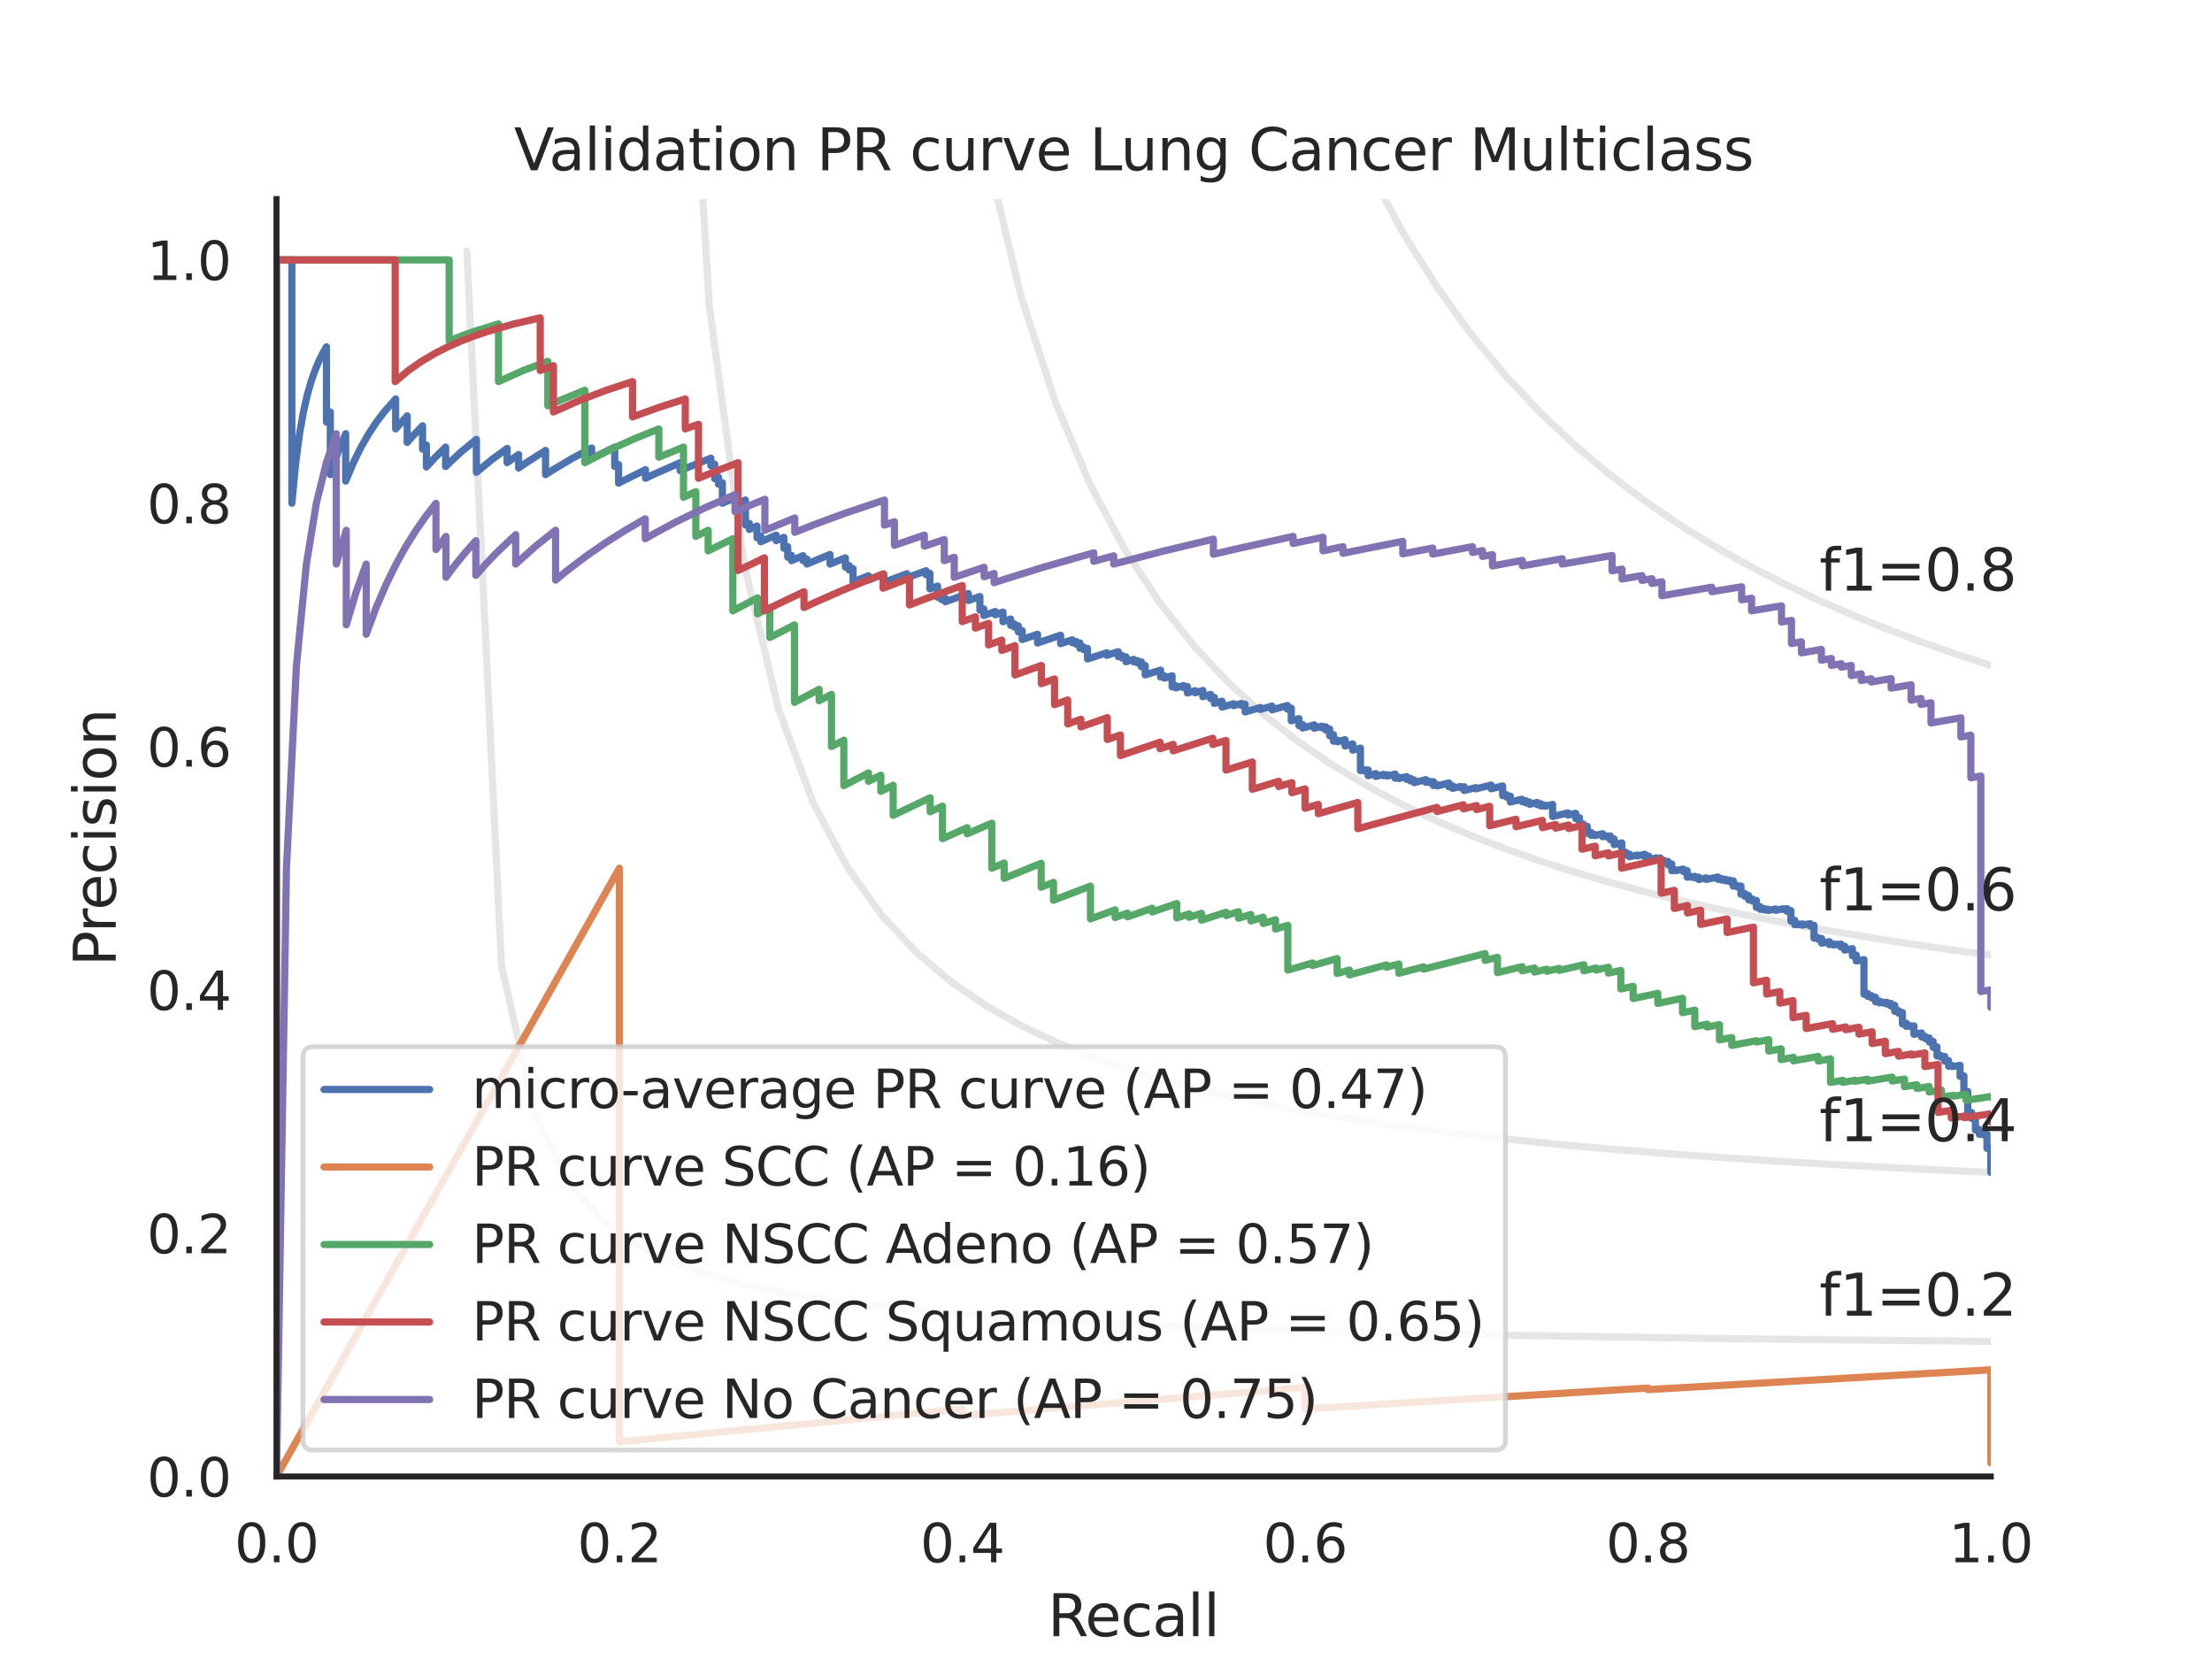 <?xml version="1.0" encoding="utf-8" standalone="no"?>
<!DOCTYPE svg PUBLIC "-//W3C//DTD SVG 1.1//EN"
  "http://www.w3.org/Graphics/SVG/1.1/DTD/svg11.dtd">
<svg xmlns:xlink="http://www.w3.org/1999/xlink" width="460.8pt" height="345.6pt" viewBox="0 0 460.8 345.6" xmlns="http://www.w3.org/2000/svg" version="1.1">
 <defs>
  <style type="text/css">*{stroke-linejoin: round; stroke-linecap: butt}</style>
 </defs>
 <g id="figure_1">
  <g id="patch_1">
   <path d="M 0 345.6 
L 460.8 345.6 
L 460.8 0 
L 0 0 
z
" style="fill: #ffffff"/>
  </g>
  <g id="axes_1">
   <g id="patch_2">
    <path d="M 57.6 307.584 
L 414.72 307.584 
L 414.72 41.472 
L 57.6 41.472 
z
" style="fill: #ffffff"/>
   </g>
   <g id="matplotlib.axis_1">
    <g id="xtick_1">
     <g id="text_1">
      <!-- 0.0 -->
      <g style="fill: #262626" transform="translate(48.853 325.442) scale(0.11 -0.11)">
       <defs>
        <path id="DejaVuSans-30" d="M 2034 4250 
Q 1547 4250 1301 3770 
Q 1056 3291 1056 2328 
Q 1056 1369 1301 889 
Q 1547 409 2034 409 
Q 2525 409 2770 889 
Q 3016 1369 3016 2328 
Q 3016 3291 2770 3770 
Q 2525 4250 2034 4250 
z
M 2034 4750 
Q 2819 4750 3233 4129 
Q 3647 3509 3647 2328 
Q 3647 1150 3233 529 
Q 2819 -91 2034 -91 
Q 1250 -91 836 529 
Q 422 1150 422 2328 
Q 422 3509 836 4129 
Q 1250 4750 2034 4750 
z
" transform="scale(0.016)"/>
        <path id="DejaVuSans-2e" d="M 684 794 
L 1344 794 
L 1344 0 
L 684 0 
L 684 794 
z
" transform="scale(0.016)"/>
       </defs>
       <use xlink:href="#DejaVuSans-30"/>
       <use xlink:href="#DejaVuSans-2e" x="63.623"/>
       <use xlink:href="#DejaVuSans-30" x="95.41"/>
      </g>
     </g>
    </g>
    <g id="xtick_2">
     <g id="text_2">
      <!-- 0.2 -->
      <g style="fill: #262626" transform="translate(120.277 325.442) scale(0.11 -0.11)">
       <defs>
        <path id="DejaVuSans-32" d="M 1228 531 
L 3431 531 
L 3431 0 
L 469 0 
L 469 531 
Q 828 903 1448 1529 
Q 2069 2156 2228 2338 
Q 2531 2678 2651 2914 
Q 2772 3150 2772 3378 
Q 2772 3750 2511 3984 
Q 2250 4219 1831 4219 
Q 1534 4219 1204 4116 
Q 875 4013 500 3803 
L 500 4441 
Q 881 4594 1212 4672 
Q 1544 4750 1819 4750 
Q 2544 4750 2975 4387 
Q 3406 4025 3406 3419 
Q 3406 3131 3298 2873 
Q 3191 2616 2906 2266 
Q 2828 2175 2409 1742 
Q 1991 1309 1228 531 
z
" transform="scale(0.016)"/>
       </defs>
       <use xlink:href="#DejaVuSans-30"/>
       <use xlink:href="#DejaVuSans-2e" x="63.623"/>
       <use xlink:href="#DejaVuSans-32" x="95.41"/>
      </g>
     </g>
    </g>
    <g id="xtick_3">
     <g id="text_3">
      <!-- 0.4 -->
      <g style="fill: #262626" transform="translate(191.701 325.442) scale(0.11 -0.11)">
       <defs>
        <path id="DejaVuSans-34" d="M 2419 4116 
L 825 1625 
L 2419 1625 
L 2419 4116 
z
M 2253 4666 
L 3047 4666 
L 3047 1625 
L 3713 1625 
L 3713 1100 
L 3047 1100 
L 3047 0 
L 2419 0 
L 2419 1100 
L 313 1100 
L 313 1709 
L 2253 4666 
z
" transform="scale(0.016)"/>
       </defs>
       <use xlink:href="#DejaVuSans-30"/>
       <use xlink:href="#DejaVuSans-2e" x="63.623"/>
       <use xlink:href="#DejaVuSans-34" x="95.41"/>
      </g>
     </g>
    </g>
    <g id="xtick_4">
     <g id="text_4">
      <!-- 0.6 -->
      <g style="fill: #262626" transform="translate(263.125 325.442) scale(0.11 -0.11)">
       <defs>
        <path id="DejaVuSans-36" d="M 2113 2584 
Q 1688 2584 1439 2293 
Q 1191 2003 1191 1497 
Q 1191 994 1439 701 
Q 1688 409 2113 409 
Q 2538 409 2786 701 
Q 3034 994 3034 1497 
Q 3034 2003 2786 2293 
Q 2538 2584 2113 2584 
z
M 3366 4563 
L 3366 3988 
Q 3128 4100 2886 4159 
Q 2644 4219 2406 4219 
Q 1781 4219 1451 3797 
Q 1122 3375 1075 2522 
Q 1259 2794 1537 2939 
Q 1816 3084 2150 3084 
Q 2853 3084 3261 2657 
Q 3669 2231 3669 1497 
Q 3669 778 3244 343 
Q 2819 -91 2113 -91 
Q 1303 -91 875 529 
Q 447 1150 447 2328 
Q 447 3434 972 4092 
Q 1497 4750 2381 4750 
Q 2619 4750 2861 4703 
Q 3103 4656 3366 4563 
z
" transform="scale(0.016)"/>
       </defs>
       <use xlink:href="#DejaVuSans-30"/>
       <use xlink:href="#DejaVuSans-2e" x="63.623"/>
       <use xlink:href="#DejaVuSans-36" x="95.41"/>
      </g>
     </g>
    </g>
    <g id="xtick_5">
     <g id="text_5">
      <!-- 0.8 -->
      <g style="fill: #262626" transform="translate(334.549 325.442) scale(0.11 -0.11)">
       <defs>
        <path id="DejaVuSans-38" d="M 2034 2216 
Q 1584 2216 1326 1975 
Q 1069 1734 1069 1313 
Q 1069 891 1326 650 
Q 1584 409 2034 409 
Q 2484 409 2743 651 
Q 3003 894 3003 1313 
Q 3003 1734 2745 1975 
Q 2488 2216 2034 2216 
z
M 1403 2484 
Q 997 2584 770 2862 
Q 544 3141 544 3541 
Q 544 4100 942 4425 
Q 1341 4750 2034 4750 
Q 2731 4750 3128 4425 
Q 3525 4100 3525 3541 
Q 3525 3141 3298 2862 
Q 3072 2584 2669 2484 
Q 3125 2378 3379 2068 
Q 3634 1759 3634 1313 
Q 3634 634 3220 271 
Q 2806 -91 2034 -91 
Q 1263 -91 848 271 
Q 434 634 434 1313 
Q 434 1759 690 2068 
Q 947 2378 1403 2484 
z
M 1172 3481 
Q 1172 3119 1398 2916 
Q 1625 2713 2034 2713 
Q 2441 2713 2670 2916 
Q 2900 3119 2900 3481 
Q 2900 3844 2670 4047 
Q 2441 4250 2034 4250 
Q 1625 4250 1398 4047 
Q 1172 3844 1172 3481 
z
" transform="scale(0.016)"/>
       </defs>
       <use xlink:href="#DejaVuSans-30"/>
       <use xlink:href="#DejaVuSans-2e" x="63.623"/>
       <use xlink:href="#DejaVuSans-38" x="95.41"/>
      </g>
     </g>
    </g>
    <g id="xtick_6">
     <g id="text_6">
      <!-- 1.0 -->
      <g style="fill: #262626" transform="translate(405.973 325.442) scale(0.11 -0.11)">
       <defs>
        <path id="DejaVuSans-31" d="M 794 531 
L 1825 531 
L 1825 4091 
L 703 3866 
L 703 4441 
L 1819 4666 
L 2450 4666 
L 2450 531 
L 3481 531 
L 3481 0 
L 794 0 
L 794 531 
z
" transform="scale(0.016)"/>
       </defs>
       <use xlink:href="#DejaVuSans-31"/>
       <use xlink:href="#DejaVuSans-2e" x="63.623"/>
       <use xlink:href="#DejaVuSans-30" x="95.41"/>
      </g>
     </g>
    </g>
    <g id="text_7">
     <!-- Recall -->
     <g style="fill: #262626" transform="translate(218.259 340.848) scale(0.12 -0.12)">
      <defs>
       <path id="DejaVuSans-52" d="M 2841 2188 
Q 3044 2119 3236 1894 
Q 3428 1669 3622 1275 
L 4263 0 
L 3584 0 
L 2988 1197 
Q 2756 1666 2539 1819 
Q 2322 1972 1947 1972 
L 1259 1972 
L 1259 0 
L 628 0 
L 628 4666 
L 2053 4666 
Q 2853 4666 3247 4331 
Q 3641 3997 3641 3322 
Q 3641 2881 3436 2590 
Q 3231 2300 2841 2188 
z
M 1259 4147 
L 1259 2491 
L 2053 2491 
Q 2509 2491 2742 2702 
Q 2975 2913 2975 3322 
Q 2975 3731 2742 3939 
Q 2509 4147 2053 4147 
L 1259 4147 
z
" transform="scale(0.016)"/>
       <path id="DejaVuSans-65" d="M 3597 1894 
L 3597 1613 
L 953 1613 
Q 991 1019 1311 708 
Q 1631 397 2203 397 
Q 2534 397 2845 478 
Q 3156 559 3463 722 
L 3463 178 
Q 3153 47 2828 -22 
Q 2503 -91 2169 -91 
Q 1331 -91 842 396 
Q 353 884 353 1716 
Q 353 2575 817 3079 
Q 1281 3584 2069 3584 
Q 2775 3584 3186 3129 
Q 3597 2675 3597 1894 
z
M 3022 2063 
Q 3016 2534 2758 2815 
Q 2500 3097 2075 3097 
Q 1594 3097 1305 2825 
Q 1016 2553 972 2059 
L 3022 2063 
z
" transform="scale(0.016)"/>
       <path id="DejaVuSans-63" d="M 3122 3366 
L 3122 2828 
Q 2878 2963 2633 3030 
Q 2388 3097 2138 3097 
Q 1578 3097 1268 2742 
Q 959 2388 959 1747 
Q 959 1106 1268 751 
Q 1578 397 2138 397 
Q 2388 397 2633 464 
Q 2878 531 3122 666 
L 3122 134 
Q 2881 22 2623 -34 
Q 2366 -91 2075 -91 
Q 1284 -91 818 406 
Q 353 903 353 1747 
Q 353 2603 823 3093 
Q 1294 3584 2113 3584 
Q 2378 3584 2631 3529 
Q 2884 3475 3122 3366 
z
" transform="scale(0.016)"/>
       <path id="DejaVuSans-61" d="M 2194 1759 
Q 1497 1759 1228 1600 
Q 959 1441 959 1056 
Q 959 750 1161 570 
Q 1363 391 1709 391 
Q 2188 391 2477 730 
Q 2766 1069 2766 1631 
L 2766 1759 
L 2194 1759 
z
M 3341 1997 
L 3341 0 
L 2766 0 
L 2766 531 
Q 2569 213 2275 61 
Q 1981 -91 1556 -91 
Q 1019 -91 701 211 
Q 384 513 384 1019 
Q 384 1609 779 1909 
Q 1175 2209 1959 2209 
L 2766 2209 
L 2766 2266 
Q 2766 2663 2505 2880 
Q 2244 3097 1772 3097 
Q 1472 3097 1187 3025 
Q 903 2953 641 2809 
L 641 3341 
Q 956 3463 1253 3523 
Q 1550 3584 1831 3584 
Q 2591 3584 2966 3190 
Q 3341 2797 3341 1997 
z
" transform="scale(0.016)"/>
       <path id="DejaVuSans-6c" d="M 603 4863 
L 1178 4863 
L 1178 0 
L 603 0 
L 603 4863 
z
" transform="scale(0.016)"/>
      </defs>
      <use xlink:href="#DejaVuSans-52"/>
      <use xlink:href="#DejaVuSans-65" x="64.982"/>
      <use xlink:href="#DejaVuSans-63" x="126.506"/>
      <use xlink:href="#DejaVuSans-61" x="181.486"/>
      <use xlink:href="#DejaVuSans-6c" x="242.766"/>
      <use xlink:href="#DejaVuSans-6c" x="270.549"/>
     </g>
    </g>
   </g>
   <g id="matplotlib.axis_2">
    <g id="ytick_1">
     <g id="text_8">
      <!-- 0.0 -->
      <g style="fill: #262626" transform="translate(30.607 311.763) scale(0.11 -0.11)">
       <use xlink:href="#DejaVuSans-30"/>
       <use xlink:href="#DejaVuSans-2e" x="63.623"/>
       <use xlink:href="#DejaVuSans-30" x="95.41"/>
      </g>
     </g>
    </g>
    <g id="ytick_2">
     <g id="text_9">
      <!-- 0.2 -->
      <g style="fill: #262626" transform="translate(30.607 261.075) scale(0.11 -0.11)">
       <use xlink:href="#DejaVuSans-30"/>
       <use xlink:href="#DejaVuSans-2e" x="63.623"/>
       <use xlink:href="#DejaVuSans-32" x="95.41"/>
      </g>
     </g>
    </g>
    <g id="ytick_3">
     <g id="text_10">
      <!-- 0.4 -->
      <g style="fill: #262626" transform="translate(30.607 210.387) scale(0.11 -0.11)">
       <use xlink:href="#DejaVuSans-30"/>
       <use xlink:href="#DejaVuSans-2e" x="63.623"/>
       <use xlink:href="#DejaVuSans-34" x="95.41"/>
      </g>
     </g>
    </g>
    <g id="ytick_4">
     <g id="text_11">
      <!-- 0.6 -->
      <g style="fill: #262626" transform="translate(30.607 159.699) scale(0.11 -0.11)">
       <use xlink:href="#DejaVuSans-30"/>
       <use xlink:href="#DejaVuSans-2e" x="63.623"/>
       <use xlink:href="#DejaVuSans-36" x="95.41"/>
      </g>
     </g>
    </g>
    <g id="ytick_5">
     <g id="text_12">
      <!-- 0.8 -->
      <g style="fill: #262626" transform="translate(30.607 109.011) scale(0.11 -0.11)">
       <use xlink:href="#DejaVuSans-30"/>
       <use xlink:href="#DejaVuSans-2e" x="63.623"/>
       <use xlink:href="#DejaVuSans-38" x="95.41"/>
      </g>
     </g>
    </g>
    <g id="ytick_6">
     <g id="text_13">
      <!-- 1.0 -->
      <g style="fill: #262626" transform="translate(30.607 58.323) scale(0.11 -0.11)">
       <use xlink:href="#DejaVuSans-31"/>
       <use xlink:href="#DejaVuSans-2e" x="63.623"/>
       <use xlink:href="#DejaVuSans-30" x="95.41"/>
      </g>
     </g>
    </g>
    <g id="text_14">
     <!-- Precision -->
     <g style="fill: #262626" transform="translate(24.111 201.296) rotate(-90) scale(0.12 -0.12)">
      <defs>
       <path id="DejaVuSans-50" d="M 1259 4147 
L 1259 2394 
L 2053 2394 
Q 2494 2394 2734 2622 
Q 2975 2850 2975 3272 
Q 2975 3691 2734 3919 
Q 2494 4147 2053 4147 
L 1259 4147 
z
M 628 4666 
L 2053 4666 
Q 2838 4666 3239 4311 
Q 3641 3956 3641 3272 
Q 3641 2581 3239 2228 
Q 2838 1875 2053 1875 
L 1259 1875 
L 1259 0 
L 628 0 
L 628 4666 
z
" transform="scale(0.016)"/>
       <path id="DejaVuSans-72" d="M 2631 2963 
Q 2534 3019 2420 3045 
Q 2306 3072 2169 3072 
Q 1681 3072 1420 2755 
Q 1159 2438 1159 1844 
L 1159 0 
L 581 0 
L 581 3500 
L 1159 3500 
L 1159 2956 
Q 1341 3275 1631 3429 
Q 1922 3584 2338 3584 
Q 2397 3584 2469 3576 
Q 2541 3569 2628 3553 
L 2631 2963 
z
" transform="scale(0.016)"/>
       <path id="DejaVuSans-69" d="M 603 3500 
L 1178 3500 
L 1178 0 
L 603 0 
L 603 3500 
z
M 603 4863 
L 1178 4863 
L 1178 4134 
L 603 4134 
L 603 4863 
z
" transform="scale(0.016)"/>
       <path id="DejaVuSans-73" d="M 2834 3397 
L 2834 2853 
Q 2591 2978 2328 3040 
Q 2066 3103 1784 3103 
Q 1356 3103 1142 2972 
Q 928 2841 928 2578 
Q 928 2378 1081 2264 
Q 1234 2150 1697 2047 
L 1894 2003 
Q 2506 1872 2764 1633 
Q 3022 1394 3022 966 
Q 3022 478 2636 193 
Q 2250 -91 1575 -91 
Q 1294 -91 989 -36 
Q 684 19 347 128 
L 347 722 
Q 666 556 975 473 
Q 1284 391 1588 391 
Q 1994 391 2212 530 
Q 2431 669 2431 922 
Q 2431 1156 2273 1281 
Q 2116 1406 1581 1522 
L 1381 1569 
Q 847 1681 609 1914 
Q 372 2147 372 2553 
Q 372 3047 722 3315 
Q 1072 3584 1716 3584 
Q 2034 3584 2315 3537 
Q 2597 3491 2834 3397 
z
" transform="scale(0.016)"/>
       <path id="DejaVuSans-6f" d="M 1959 3097 
Q 1497 3097 1228 2736 
Q 959 2375 959 1747 
Q 959 1119 1226 758 
Q 1494 397 1959 397 
Q 2419 397 2687 759 
Q 2956 1122 2956 1747 
Q 2956 2369 2687 2733 
Q 2419 3097 1959 3097 
z
M 1959 3584 
Q 2709 3584 3137 3096 
Q 3566 2609 3566 1747 
Q 3566 888 3137 398 
Q 2709 -91 1959 -91 
Q 1206 -91 779 398 
Q 353 888 353 1747 
Q 353 2609 779 3096 
Q 1206 3584 1959 3584 
z
" transform="scale(0.016)"/>
       <path id="DejaVuSans-6e" d="M 3513 2113 
L 3513 0 
L 2938 0 
L 2938 2094 
Q 2938 2591 2744 2837 
Q 2550 3084 2163 3084 
Q 1697 3084 1428 2787 
Q 1159 2491 1159 1978 
L 1159 0 
L 581 0 
L 581 3500 
L 1159 3500 
L 1159 2956 
Q 1366 3272 1645 3428 
Q 1925 3584 2291 3584 
Q 2894 3584 3203 3211 
Q 3513 2838 3513 2113 
z
" transform="scale(0.016)"/>
      </defs>
      <use xlink:href="#DejaVuSans-50"/>
      <use xlink:href="#DejaVuSans-72" x="58.553"/>
      <use xlink:href="#DejaVuSans-65" x="97.416"/>
      <use xlink:href="#DejaVuSans-63" x="158.939"/>
      <use xlink:href="#DejaVuSans-69" x="213.92"/>
      <use xlink:href="#DejaVuSans-73" x="241.703"/>
      <use xlink:href="#DejaVuSans-69" x="293.803"/>
      <use xlink:href="#DejaVuSans-6f" x="321.586"/>
      <use xlink:href="#DejaVuSans-6e" x="382.768"/>
     </g>
    </g>
   </g>
   <g id="line2d_1">
    <path d="M 97.248 52.267 
L 104.463 201.073 
L 111.678 232.96 
L 118.893 246.859 
L 126.109 254.643 
L 133.324 259.62 
L 140.539 263.076 
L 147.755 265.615 
L 154.97 267.561 
L 162.185 269.099 
L 169.4 270.345 
L 176.616 271.375 
L 183.831 272.241 
L 191.046 272.979 
L 198.262 273.616 
L 205.477 274.171 
L 212.692 274.658 
L 219.907 275.091 
L 227.123 275.476 
L 234.338 275.822 
L 241.553 276.135 
L 248.769 276.418 
L 255.984 276.676 
L 263.199 276.912 
L 270.414 277.129 
L 277.63 277.33 
L 284.845 277.515 
L 292.06 277.686 
L 299.275 277.846 
L 306.491 277.994 
L 313.706 278.133 
L 320.921 278.264 
L 328.137 278.386 
L 335.352 278.501 
L 342.567 278.609 
L 349.782 278.711 
L 356.998 278.808 
L 364.213 278.899 
L 371.428 278.986 
L 378.644 279.068 
L 385.859 279.146 
L 393.074 279.221 
L 400.289 279.292 
L 407.505 279.359 
L 414.72 279.424 
" clip-path="url(#p0adf2b5533)" style="fill: none; stroke: #808080; stroke-opacity: 0.2; stroke-width: 1.5; stroke-linecap: round"/>
   </g>
   <g id="line2d_2">
    <path d="M 143.905 -1 
L 147.755 63.611 
L 154.97 117.362 
L 162.185 147.722 
L 169.4 167.231 
L 176.616 180.825 
L 183.831 190.84 
L 191.046 198.524 
L 198.262 204.607 
L 205.477 209.542 
L 212.692 213.626 
L 219.907 217.061 
L 227.123 219.991 
L 234.338 222.519 
L 241.553 224.724 
L 248.769 226.662 
L 255.984 228.38 
L 263.199 229.914 
L 270.414 231.291 
L 277.63 232.534 
L 284.845 233.662 
L 292.06 234.69 
L 299.275 235.631 
L 306.491 236.496 
L 313.706 237.293 
L 320.921 238.03 
L 328.137 238.714 
L 335.352 239.349 
L 342.567 239.942 
L 349.782 240.496 
L 356.998 241.015 
L 364.213 241.503 
L 371.428 241.961 
L 378.644 242.393 
L 385.859 242.8 
L 393.074 243.185 
L 400.289 243.55 
L 407.505 243.896 
L 414.72 244.224 
" clip-path="url(#p0adf2b5533)" style="fill: none; stroke: #808080; stroke-opacity: 0.2; stroke-width: 1.5; stroke-linecap: round"/>
   </g>
   <g id="line2d_3">
    <path d="M 200.009 -1 
L 205.477 31.611 
L 212.692 61.693 
L 219.907 83.907 
L 227.123 100.983 
L 234.338 114.518 
L 241.553 125.511 
L 248.769 134.616 
L 255.984 142.281 
L 263.199 148.823 
L 270.414 154.471 
L 277.63 159.398 
L 284.845 163.732 
L 292.06 167.575 
L 299.275 171.006 
L 306.491 174.088 
L 313.706 176.871 
L 320.921 179.398 
L 328.137 181.701 
L 335.352 183.809 
L 342.567 185.746 
L 349.782 187.532 
L 356.998 189.184 
L 364.213 190.716 
L 371.428 192.142 
L 378.644 193.471 
L 385.859 194.714 
L 393.074 195.878 
L 400.289 196.971 
L 407.505 197.998 
L 414.72 198.967 
" clip-path="url(#p0adf2b5533)" style="fill: none; stroke: #808080; stroke-opacity: 0.2; stroke-width: 1.5; stroke-linecap: round"/>
   </g>
   <g id="line2d_4">
    <path d="M 270.344 -1 
L 270.414 -0.768 
L 277.63 18.581 
L 284.845 34.622 
L 292.06 48.136 
L 299.275 59.676 
L 306.491 69.647 
L 313.706 78.346 
L 320.921 86.004 
L 328.137 92.796 
L 335.352 98.862 
L 342.567 104.312 
L 349.782 109.235 
L 356.998 113.705 
L 364.213 117.78 
L 371.428 121.512 
L 378.644 124.941 
L 385.859 128.104 
L 393.074 131.029 
L 400.289 133.744 
L 407.505 136.269 
L 414.72 138.624 
" clip-path="url(#p0adf2b5533)" style="fill: none; stroke: #808080; stroke-opacity: 0.2; stroke-width: 1.5; stroke-linecap: round"/>
   </g>
   <g id="line2d_5">
    <path d="M 414.72 244.224 
L 414.72 239.12 
L 413.919 239.232 
L 413.919 239.149 
L 413.919 236.249 
L 413.119 236.364 
L 413.119 236.274 
L 413.119 236.183 
L 412.318 236.299 
L 412.318 236.208 
L 412.318 235.289 
L 411.517 235.406 
L 411.517 235.313 
L 411.517 232.854 
L 410.716 232.973 
L 410.716 232.873 
L 410.716 231.758 
L 409.916 231.879 
L 409.916 231.776 
L 409.916 227.358 
L 409.115 227.483 
L 409.115 227.425 
L 409.115 224.118 
L 408.314 224.246 
L 408.314 224.183 
L 408.314 221.931 
L 406.713 222.19 
L 406.713 222.124 
L 406.713 221.992 
L 405.912 222.122 
L 405.912 222.055 
L 405.912 220.912 
L 405.111 221.044 
L 405.111 220.975 
L 405.111 220.08 
L 404.311 220.212 
L 404.311 220.142 
L 404.311 219.863 
L 403.51 219.995 
L 403.51 219.925 
L 403.51 218.061 
L 402.709 218.196 
L 402.709 218.122 
L 402.709 216.935 
L 401.909 217.07 
L 401.909 216.994 
L 401.909 216.235 
L 401.108 216.371 
L 401.108 216.295 
L 401.108 215.91 
L 400.307 216.046 
L 400.307 215.969 
L 400.307 215.188 
L 398.706 215.463 
L 398.706 215.385 
L 398.706 213.701 
L 397.905 213.84 
L 397.905 213.758 
L 397.905 213.676 
L 397.104 213.816 
L 397.104 213.734 
L 397.104 213.156 
L 396.303 213.296 
L 396.303 213.213 
L 396.303 210.916 
L 395.503 211.057 
L 395.503 210.97 
L 395.503 210.532 
L 394.702 210.674 
L 394.702 210.586 
L 394.702 209.426 
L 393.901 209.569 
L 393.901 209.478 
L 393.901 209.024 
L 393.101 209.168 
L 393.101 209.076 
L 393.101 208.801 
L 392.3 208.945 
L 392.3 208.853 
L 392.3 208.761 
L 391.499 208.906 
L 391.499 208.813 
L 391.499 208.536 
L 390.698 208.681 
L 390.698 208.588 
L 390.698 207.744 
L 389.898 207.89 
L 389.898 207.795 
L 389.898 207.415 
L 389.097 207.561 
L 389.097 207.466 
L 389.097 206.986 
L 388.296 207.132 
L 388.296 207.036 
L 388.296 199.898 
L 386.695 200.199 
L 386.695 200.088 
L 386.695 198.967 
L 385.894 199.118 
L 385.894 197.626 
L 384.293 197.93 
L 384.293 197.11 
L 383.492 197.263 
L 383.492 196.67 
L 382.691 196.823 
L 382.691 196.704 
L 381.891 196.858 
L 381.891 196.618 
L 381.09 196.773 
L 381.09 196.17 
L 379.488 196.479 
L 379.488 195.502 
L 378.688 195.657 
L 378.688 195.286 
L 377.887 195.442 
L 377.887 192.775 
L 377.086 192.933 
L 377.086 192.41 
L 375.485 192.726 
L 375.485 192.463 
L 374.684 192.622 
L 374.684 192.49 
L 373.883 192.649 
L 373.883 191.717 
L 373.083 191.877 
L 373.083 189.691 
L 372.282 189.851 
L 372.282 189.292 
L 371.481 189.453 
L 371.481 189.312 
L 369.88 189.635 
L 369.88 189.352 
L 368.278 189.677 
L 368.278 189.393 
L 367.478 189.556 
L 367.478 189.271 
L 366.677 189.434 
L 366.677 188.861 
L 365.876 189.025 
L 365.876 187.566 
L 365.076 187.731 
L 365.076 187.286 
L 364.275 187.451 
L 364.275 186.552 
L 363.474 186.717 
L 363.474 186.111 
L 362.673 186.277 
L 362.673 184.577 
L 361.873 184.743 
L 361.873 184.429 
L 361.072 184.596 
L 361.072 183.484 
L 360.271 183.651 
L 360.271 183.329 
L 359.47 183.497 
L 359.47 183.174 
L 358.67 183.342 
L 358.67 183.017 
L 357.869 183.186 
L 357.869 182.696 
L 355.467 183.204 
L 355.467 182.875 
L 353.865 183.217 
L 353.865 182.72 
L 353.065 182.892 
L 353.065 182.558 
L 352.264 182.73 
L 352.264 182.563 
L 351.463 182.735 
L 351.463 181.38 
L 350.663 181.553 
L 350.663 181.037 
L 349.061 181.384 
L 349.061 181.211 
L 348.26 181.385 
L 348.26 179.985 
L 347.46 180.16 
L 347.46 179.448 
L 346.659 179.623 
L 346.659 179.264 
L 345.858 179.44 
L 345.858 178.716 
L 345.058 178.892 
L 345.058 178.71 
L 343.456 179.064 
L 343.456 178.33 
L 342.655 178.507 
L 342.655 177.951 
L 341.054 178.308 
L 341.054 178.121 
L 339.453 178.48 
L 339.453 177.917 
L 338.652 178.097 
L 338.652 177.529 
L 337.851 177.71 
L 337.851 175.584 
L 336.25 175.947 
L 336.25 174.757 
L 335.449 174.939 
L 335.449 174.134 
L 334.648 174.316 
L 334.648 174.113 
L 333.848 174.296 
L 333.848 173.684 
L 332.246 174.051 
L 332.246 173.846 
L 331.445 174.03 
L 331.445 173.41 
L 330.645 173.595 
L 330.645 172.125 
L 329.844 172.31 
L 329.844 171.67 
L 329.043 171.855 
L 329.043 170.338 
L 328.243 170.524 
L 328.243 169.418 
L 326.641 169.791 
L 326.641 169.344 
L 323.438 170.097 
L 323.438 167.581 
L 321.837 167.959 
L 321.837 167.726 
L 321.036 167.916 
L 321.036 167.447 
L 320.235 167.637 
L 320.235 167.165 
L 318.634 167.548 
L 318.634 167.071 
L 317.833 167.264 
L 317.833 166.784 
L 317.032 166.977 
L 317.032 166.494 
L 314.63 167.076 
L 314.63 165.852 
L 313.83 166.047 
L 313.83 165.551 
L 313.029 165.747 
L 313.029 163.727 
L 310.627 164.316 
L 310.627 163.543 
L 307.424 164.335 
L 307.424 164.075 
L 305.022 164.677 
L 305.022 163.89 
L 304.221 164.092 
L 304.221 163.828 
L 302.62 164.233 
L 302.62 163.702 
L 301.819 163.905 
L 301.819 163.1 
L 299.417 163.714 
L 299.417 163.443 
L 298.616 163.649 
L 298.616 162.83 
L 297.815 163.036 
L 297.815 162.761 
L 297.015 162.968 
L 297.015 162.414 
L 294.612 163.04 
L 294.612 162.481 
L 293.812 162.691 
L 293.812 162.127 
L 293.011 162.338 
L 293.011 161.769 
L 291.41 162.192 
L 291.41 161.906 
L 290.609 162.118 
L 290.609 161.253 
L 289.007 161.679 
L 289.007 161.388 
L 288.207 161.603 
L 288.207 161.31 
L 286.605 161.741 
L 286.605 161.152 
L 285.004 161.586 
L 285.004 160.392 
L 284.203 160.61 
L 284.203 160.308 
L 283.402 160.526 
L 283.402 155.843 
L 281.801 156.277 
L 281.801 154.975 
L 280.199 155.411 
L 280.199 154.084 
L 278.598 154.522 
L 278.598 154.186 
L 277.797 154.406 
L 277.797 153.047 
L 276.997 153.267 
L 276.997 151.883 
L 276.196 152.103 
L 276.196 151.401 
L 275.395 151.621 
L 275.395 151.267 
L 273.794 151.71 
L 273.794 150.996 
L 271.392 151.666 
L 271.392 150.944 
L 270.591 151.169 
L 270.591 149.703 
L 268.989 150.153 
L 268.989 147.517 
L 268.189 147.741 
L 268.189 146.97 
L 264.986 147.874 
L 264.986 147.093 
L 262.584 147.779 
L 262.584 147.385 
L 259.381 148.315 
L 259.381 146.71 
L 258.58 146.944 
L 258.58 146.537 
L 256.979 147.008 
L 256.979 146.598 
L 254.577 147.311 
L 254.577 146.065 
L 252.975 146.544 
L 252.975 145.276 
L 252.174 145.516 
L 252.174 144.658 
L 250.573 145.14 
L 250.573 143.833 
L 248.971 144.317 
L 248.971 143.875 
L 247.37 144.363 
L 247.37 143.022 
L 246.569 143.266 
L 246.569 142.813 
L 244.968 143.304 
L 244.968 142.848 
L 244.167 143.095 
L 244.167 140.772 
L 242.566 141.264 
L 242.566 140.79 
L 241.765 141.038 
L 241.765 139.598 
L 238.562 140.594 
L 238.562 138.624 
L 237.761 138.874 
L 237.761 137.87 
L 236.961 138.12 
L 236.961 137.612 
L 236.16 137.863 
L 236.16 137.352 
L 234.559 137.856 
L 234.559 136.821 
L 233.758 137.074 
L 233.758 136.551 
L 232.957 136.804 
L 232.957 135.747 
L 230.555 136.512 
L 230.555 135.976 
L 226.551 137.279 
L 226.551 135.081 
L 225.751 135.343 
L 225.751 134.784 
L 224.95 135.047 
L 224.95 133.915 
L 224.149 134.178 
L 224.149 133.605 
L 223.349 133.869 
L 223.349 133.291 
L 220.946 134.088 
L 220.946 132.324 
L 216.142 133.947 
L 216.142 132.126 
L 212.939 133.232 
L 212.939 131.357 
L 212.138 131.635 
L 212.138 130.36 
L 211.338 130.637 
L 211.338 129.991 
L 210.537 130.269 
L 210.537 128.96 
L 208.936 129.516 
L 208.936 127.508 
L 207.334 128.064 
L 207.334 127.381 
L 204.932 128.226 
L 204.932 126.836 
L 204.131 127.119 
L 204.131 124.266 
L 201.729 125.107 
L 201.729 123.636 
L 196.925 125.359 
L 196.925 124.602 
L 196.124 124.896 
L 196.124 124.132 
L 195.323 124.426 
L 195.323 122.087 
L 193.722 122.671 
L 193.722 119.441 
L 192.921 119.727 
L 192.921 118.9 
L 188.918 120.358 
L 188.918 119.511 
L 184.113 121.335 
L 184.113 119.586 
L 180.91 120.839 
L 180.91 119.941 
L 177.708 121.231 
L 177.708 118.45 
L 176.907 118.771 
L 176.907 117.822 
L 176.106 118.144 
L 176.106 116.211 
L 172.903 117.504 
L 172.903 115.503 
L 168.099 117.504 
L 168.099 116.465 
L 167.298 116.808 
L 167.298 115.754 
L 164.896 116.792 
L 164.896 115.714 
L 164.095 116.064 
L 164.095 113.863 
L 163.295 114.208 
L 163.295 111.946 
L 161.693 112.63 
L 161.693 111.47 
L 158.49 112.868 
L 158.49 111.673 
L 157.69 112.028 
L 157.69 109.584 
L 156.088 110.286 
L 156.088 109.029 
L 155.288 109.381 
L 155.288 104.165 
L 153.686 104.832 
L 153.686 103.471 
L 150.483 104.832 
L 150.483 100.549 
L 149.683 100.878 
L 149.683 99.401 
L 148.882 99.727 
L 148.882 96.692 
L 148.081 97.005 
L 148.081 95.445 
L 142.476 97.704 
L 141.675 98.047 
L 141.675 96.384 
L 136.07 98.869 
L 134.469 99.633 
L 134.469 97.841 
L 129.665 100.224 
L 128.864 100.647 
L 128.864 96.779 
L 128.063 97.181 
L 128.063 93.135 
L 123.259 95.522 
L 123.259 93.336 
L 119.255 95.466 
L 115.252 97.841 
L 113.65 98.869 
L 113.65 93.839 
L 109.647 96.384 
L 108.045 97.496 
L 108.045 94.694 
L 105.643 96.384 
L 105.643 93.409 
L 102.44 95.754 
L 99.237 98.395 
L 99.237 91.537 
L 96.034 94.161 
L 93.632 96.384 
L 92.832 97.181 
L 92.832 93.135 
L 90.429 95.522 
L 88.828 97.283 
L 88.828 92.711 
L 88.027 93.568 
L 88.027 88.704 
L 85.625 91.233 
L 84.824 92.16 
L 84.824 86.636 
L 82.422 89.344 
L 82.422 83.109 
L 80.02 85.824 
L 78.419 87.936 
L 76.817 90.35 
L 75.216 93.135 
L 73.614 96.384 
L 72.013 100.224 
L 72.013 90.35 
L 70.411 94.161 
L 68.81 98.869 
L 68.81 85.824 
L 68.009 87.936 
L 68.009 72.247 
L 67.209 73.639 
L 66.408 75.264 
L 65.607 77.184 
L 64.806 79.488 
L 64.006 82.304 
L 63.205 85.824 
L 62.404 90.35 
L 61.604 96.384 
L 60.803 104.832 
L 60.803 54.144 
L 57.6 54.144 
L 57.6 54.144 
" clip-path="url(#p0adf2b5533)" style="fill: none; stroke: #4c72b0; stroke-width: 1.5; stroke-linecap: round"/>
   </g>
   <g id="line2d_6">
    <path d="M 414.72 304.743 
L 414.72 285.352 
L 343.296 289.481 
L 343.296 289.152 
L 271.872 293.504 
L 271.872 289.04 
L 200.448 294.912 
L 200.448 293.504 
L 129.024 300.343 
L 129.024 180.864 
L 57.6 307.584 
L 57.6 54.144 
L 57.6 54.144 
" clip-path="url(#p0adf2b5533)" style="fill: none; stroke: #dd8452; stroke-width: 1.5; stroke-linecap: round"/>
   </g>
   <g id="line2d_7">
    <path d="M 414.72 228.597 
L 414.72 228.42 
L 409.582 229.206 
L 409.582 227.948 
L 407.012 228.348 
L 407.012 228.165 
L 404.443 228.567 
L 404.443 227.08 
L 401.874 227.487 
L 401.874 226.338 
L 399.305 226.751 
L 399.305 225.968 
L 396.736 226.385 
L 396.736 224.777 
L 394.166 225.2 
L 394.166 224.374 
L 389.028 225.232 
L 389.028 224.815 
L 386.459 225.248 
L 386.459 225.039 
L 383.889 225.475 
L 383.889 225.054 
L 381.32 225.493 
L 381.32 220.572 
L 378.751 221.027 
L 378.751 220.07 
L 373.613 220.992 
L 373.613 220.264 
L 371.043 220.731 
L 371.043 218.478 
L 368.474 218.953 
L 368.474 216.586 
L 365.905 217.07 
L 365.905 216.8 
L 360.767 217.776 
L 360.767 216.129 
L 358.197 216.625 
L 358.197 213.449 
L 355.628 213.956 
L 355.628 213.356 
L 353.059 213.868 
L 353.059 210.432 
L 350.49 210.955 
L 350.49 207.956 
L 345.351 209.024 
L 345.351 206.927 
L 340.213 208.018 
L 340.213 205.465 
L 337.644 206.022 
L 337.644 202.145 
L 335.075 202.712 
L 335.075 201.493 
L 332.505 202.066 
L 332.505 201.654 
L 329.936 202.232 
L 329.936 200.978 
L 324.798 202.153 
L 324.798 201.73 
L 322.228 202.325 
L 322.228 201.898 
L 319.659 202.499 
L 319.659 201.638 
L 317.09 202.245 
L 317.09 201.371 
L 311.952 202.603 
L 311.952 199.435 
L 309.382 200.064 
L 309.382 198.649 
L 296.536 201.889 
L 296.536 201.413 
L 291.398 202.752 
L 291.398 200.811 
L 288.829 201.493 
L 288.829 200.997 
L 281.121 203.085 
L 281.121 202.085 
L 278.552 202.796 
L 278.552 199.684 
L 273.414 201.139 
L 273.414 200.604 
L 268.275 202.091 
L 268.275 192.766 
L 265.706 193.536 
L 265.706 191.603 
L 263.137 192.384 
L 263.137 191.06 
L 260.567 191.851 
L 260.567 190.498 
L 257.998 191.3 
L 257.998 189.915 
L 255.429 190.728 
L 255.429 190.024 
L 250.291 191.682 
L 250.291 190.251 
L 247.721 191.096 
L 247.721 190.368 
L 245.152 191.225 
L 245.152 188.222 
L 240.014 189.975 
L 240.014 189.201 
L 234.875 191.002 
L 234.875 190.219 
L 232.306 191.139 
L 232.306 189.543 
L 227.168 191.424 
L 227.168 184.591 
L 219.46 187.533 
L 219.46 183.811 
L 216.891 184.824 
L 216.891 179.834 
L 209.183 182.976 
L 209.183 179.781 
L 206.614 180.864 
L 206.614 171.477 
L 201.476 173.691 
L 201.476 172.416 
L 196.337 174.713 
L 196.337 167.933 
L 193.768 169.106 
L 193.768 166.191 
L 186.06 169.845 
L 186.06 163.584 
L 183.491 164.842 
L 183.491 161.483 
L 180.922 162.761 
L 180.922 161.016 
L 175.784 163.655 
L 175.784 154.186 
L 173.214 155.52 
L 173.214 144.658 
L 170.645 145.97 
L 170.645 143.593 
L 165.507 146.304 
L 165.507 130.176 
L 160.368 132.798 
L 160.368 126.555 
L 157.799 127.872 
L 157.799 124.544 
L 152.661 127.252 
L 152.661 112.224 
L 147.522 114.749 
L 147.522 110.464 
L 144.953 111.744 
L 144.953 102.418 
L 142.384 103.596 
L 142.384 93.135 
L 137.245 95.242 
L 137.245 89.344 
L 132.107 91.415 
L 126.969 93.744 
L 121.83 96.384 
L 121.83 81.298 
L 116.692 83.387 
L 114.123 84.557 
L 114.123 75.264 
L 108.984 77.184 
L 103.846 79.488 
L 103.846 67.483 
L 98.707 69.052 
L 96.138 69.984 
L 93.569 71.04 
L 93.569 54.144 
L 57.6 54.144 
L 57.6 54.144 
" clip-path="url(#p0adf2b5533)" style="fill: none; stroke: #55a868; stroke-width: 1.5; stroke-linecap: round"/>
   </g>
   <g id="line2d_8">
    <path d="M 414.72 233.711 
L 414.72 232.017 
L 409.226 232.837 
L 409.226 232.491 
L 406.479 232.904 
L 406.479 231.312 
L 403.732 231.733 
L 403.732 221.741 
L 400.985 222.193 
L 400.985 219.339 
L 398.238 219.8 
L 398.238 219.554 
L 395.49 220.019 
L 395.49 219.024 
L 392.743 219.494 
L 392.743 216.91 
L 389.996 217.389 
L 389.996 214.937 
L 387.249 215.424 
L 387.249 214.006 
L 384.502 214.5 
L 384.502 213.921 
L 381.755 214.419 
L 381.755 213.244 
L 376.261 214.254 
L 376.261 211.509 
L 373.514 212.025 
L 373.514 208.449 
L 370.767 208.976 
L 370.767 206.562 
L 368.02 207.097 
L 368.02 204.195 
L 365.273 204.739 
L 365.273 193.127 
L 359.778 194.257 
L 359.778 191.424 
L 354.284 192.578 
L 354.284 189.603 
L 351.537 190.19 
L 351.537 188.645 
L 348.79 189.238 
L 348.79 185.472 
L 346.043 186.072 
L 346.043 179.027 
L 337.802 180.864 
L 337.802 177.68 
L 335.055 178.304 
L 335.055 177.648 
L 332.308 178.278 
L 332.308 176.268 
L 329.561 176.904 
L 329.561 171.959 
L 326.814 172.6 
L 326.814 171.862 
L 324.066 172.509 
L 324.066 171.763 
L 321.319 172.416 
L 321.319 170.897 
L 315.825 172.224 
L 315.825 170.668 
L 310.331 172.023 
L 310.331 167.964 
L 307.584 168.65 
L 307.584 167.808 
L 304.837 168.501 
L 304.837 167.648 
L 299.343 169.058 
L 299.343 168.192 
L 285.607 171.871 
L 282.86 172.635 
L 282.86 167.165 
L 274.619 169.503 
L 274.619 167.572 
L 271.872 168.37 
L 271.872 164.335 
L 269.125 165.14 
L 269.125 163.029 
L 266.378 163.842 
L 266.378 162.761 
L 260.884 164.419 
L 260.884 158.738 
L 255.39 160.425 
L 255.39 154.242 
L 252.642 155.09 
L 252.642 153.787 
L 244.401 156.409 
L 244.401 155.071 
L 241.654 155.973 
L 241.654 154.607 
L 233.413 157.397 
L 233.413 153.106 
L 230.666 154.058 
L 230.666 149.498 
L 225.172 151.424 
L 225.172 149.831 
L 222.425 150.817 
L 222.425 145.814 
L 219.678 146.799 
L 219.678 141.44 
L 216.93 142.421 
L 216.93 138.624 
L 211.436 140.612 
L 211.436 134.503 
L 208.689 135.495 
L 208.689 133.344 
L 205.942 134.347 
L 205.942 129.847 
L 203.195 130.843 
L 203.195 128.486 
L 200.448 129.491 
L 200.448 121.966 
L 192.207 124.958 
L 189.46 126.015 
L 189.46 120.428 
L 183.966 122.533 
L 183.966 119.548 
L 175.724 122.873 
L 170.23 125.285 
L 167.483 126.555 
L 167.483 123.264 
L 161.989 125.872 
L 159.242 127.252 
L 159.242 116.211 
L 153.748 118.852 
L 153.748 96.384 
L 148.254 98.496 
L 145.506 99.633 
L 145.506 88.393 
L 142.759 89.344 
L 142.759 83.109 
L 137.265 84.864 
L 131.771 86.846 
L 131.771 79.488 
L 126.277 81.298 
L 120.783 83.387 
L 115.289 85.824 
L 115.289 76.182 
L 112.542 77.184 
L 112.542 66.213 
L 107.047 67.483 
L 101.553 69.052 
L 98.806 69.984 
L 96.059 71.04 
L 93.312 72.247 
L 90.565 73.639 
L 87.818 75.264 
L 85.071 77.184 
L 82.324 79.488 
L 82.324 54.144 
L 57.6 54.144 
L 57.6 54.144 
" clip-path="url(#p0adf2b5533)" style="fill: none; stroke: #c44e52; stroke-width: 1.5; stroke-linecap: round"/>
   </g>
   <g id="line2d_9">
    <path d="M 414.72 209.845 
L 414.72 206.208 
L 412.644 206.562 
L 412.644 161.664 
L 410.567 162.027 
L 410.567 153.158 
L 408.491 153.514 
L 408.491 149.535 
L 402.262 150.603 
L 402.262 146.392 
L 400.186 146.747 
L 400.186 145.5 
L 398.11 145.856 
L 398.11 142.647 
L 393.957 143.355 
L 393.957 141.36 
L 389.805 142.072 
L 389.805 141.394 
L 387.728 141.753 
L 387.728 140.377 
L 385.652 140.736 
L 385.652 138.624 
L 383.576 138.982 
L 383.576 138.265 
L 381.5 138.624 
L 381.5 137.167 
L 379.423 137.527 
L 379.423 135.289 
L 375.271 136.007 
L 375.271 133.699 
L 373.194 134.058 
L 373.194 129.237 
L 371.118 129.587 
L 371.118 126.212 
L 364.889 127.252 
L 364.889 124.613 
L 362.813 124.958 
L 362.813 122.232 
L 356.584 123.264 
L 356.584 122.328 
L 346.203 124.104 
L 346.203 121.192 
L 344.127 121.548 
L 344.127 120.553 
L 342.05 120.91 
L 342.05 119.901 
L 337.898 120.62 
L 337.898 118.554 
L 335.821 118.912 
L 335.821 115.714 
L 325.44 117.504 
L 325.44 116.392 
L 317.135 117.883 
L 317.135 116.741 
L 310.906 117.893 
L 310.906 115.536 
L 308.83 115.92 
L 308.83 114.715 
L 306.753 115.098 
L 306.753 113.872 
L 298.448 115.433 
L 298.448 114.169 
L 292.22 115.378 
L 292.22 112.763 
L 279.762 115.257 
L 279.762 113.883 
L 275.609 114.749 
L 275.609 111.913 
L 269.38 113.216 
L 269.38 111.744 
L 256.923 114.487 
L 252.77 115.46 
L 252.77 112.311 
L 242.389 114.796 
L 232.007 117.504 
L 232.007 115.792 
L 227.855 116.923 
L 227.855 115.157 
L 217.473 118.119 
L 209.168 120.704 
L 207.092 121.383 
L 207.092 119.464 
L 205.016 120.144 
L 205.016 118.171 
L 198.787 120.259 
L 198.787 116.096 
L 196.711 116.792 
L 196.711 112.406 
L 192.558 113.777 
L 192.558 111.47 
L 186.329 113.593 
L 186.329 108.682 
L 184.253 109.381 
L 184.253 104.165 
L 175.948 106.944 
L 169.719 109.24 
L 165.567 110.884 
L 165.567 107.904 
L 159.338 110.464 
L 159.338 104.001 
L 153.109 106.58 
L 153.109 103.053 
L 146.88 105.771 
L 140.651 108.808 
L 136.499 111.039 
L 134.422 112.224 
L 134.422 108.067 
L 130.27 110.464 
L 126.117 113.084 
L 121.965 115.959 
L 117.812 119.129 
L 115.736 120.839 
L 115.736 110.464 
L 111.583 113.777 
L 107.431 117.504 
L 107.431 111.372 
L 103.278 115.319 
L 101.202 117.504 
L 99.126 119.851 
L 99.126 112.63 
L 97.049 114.97 
L 94.973 117.504 
L 92.897 120.259 
L 92.897 111.744 
L 90.82 114.487 
L 90.82 104.832 
L 88.744 107.5 
L 86.668 110.464 
L 84.592 113.777 
L 82.515 117.504 
L 80.439 121.728 
L 78.363 126.555 
L 76.287 132.126 
L 76.287 117.504 
L 74.21 123.264 
L 72.134 130.176 
L 72.134 110.464 
L 70.058 117.504 
L 70.058 90.35 
L 67.981 96.384 
L 65.905 104.832 
L 63.829 117.504 
L 61.753 138.624 
L 59.676 180.864 
L 57.6 307.584 
L 57.6 54.144 
L 57.6 54.144 
" clip-path="url(#p0adf2b5533)" style="fill: none; stroke: #8172b3; stroke-width: 1.5; stroke-linecap: round"/>
   </g>
   <g id="patch_3">
    <path d="M 57.6 307.584 
L 57.6 41.472 
" style="fill: none; stroke: #262626; stroke-width: 1.25; stroke-linejoin: miter; stroke-linecap: square"/>
   </g>
   <g id="patch_4">
    <path d="M 57.6 307.584 
L 414.72 307.584 
" style="fill: none; stroke: #262626; stroke-width: 1.25; stroke-linejoin: miter; stroke-linecap: square"/>
   </g>
   <g id="text_15">
    <!-- f1=0.2 -->
    <g style="fill: #262626" transform="translate(379.008 274.077) scale(0.12 -0.12)">
     <defs>
      <path id="DejaVuSans-66" d="M 2375 4863 
L 2375 4384 
L 1825 4384 
Q 1516 4384 1395 4259 
Q 1275 4134 1275 3809 
L 1275 3500 
L 2222 3500 
L 2222 3053 
L 1275 3053 
L 1275 0 
L 697 0 
L 697 3053 
L 147 3053 
L 147 3500 
L 697 3500 
L 697 3744 
Q 697 4328 969 4595 
Q 1241 4863 1831 4863 
L 2375 4863 
z
" transform="scale(0.016)"/>
      <path id="DejaVuSans-3d" d="M 678 2906 
L 4684 2906 
L 4684 2381 
L 678 2381 
L 678 2906 
z
M 678 1631 
L 4684 1631 
L 4684 1100 
L 678 1100 
L 678 1631 
z
" transform="scale(0.016)"/>
     </defs>
     <use xlink:href="#DejaVuSans-66"/>
     <use xlink:href="#DejaVuSans-31" x="35.205"/>
     <use xlink:href="#DejaVuSans-3d" x="98.828"/>
     <use xlink:href="#DejaVuSans-30" x="182.617"/>
     <use xlink:href="#DejaVuSans-2e" x="246.24"/>
     <use xlink:href="#DejaVuSans-32" x="278.027"/>
    </g>
   </g>
   <g id="text_16">
    <!-- f1=0.4 -->
    <g style="fill: #262626" transform="translate(379.008 237.731) scale(0.12 -0.12)">
     <use xlink:href="#DejaVuSans-66"/>
     <use xlink:href="#DejaVuSans-31" x="35.205"/>
     <use xlink:href="#DejaVuSans-3d" x="98.828"/>
     <use xlink:href="#DejaVuSans-30" x="182.617"/>
     <use xlink:href="#DejaVuSans-2e" x="246.24"/>
     <use xlink:href="#DejaVuSans-34" x="278.027"/>
    </g>
   </g>
   <g id="text_17">
    <!-- f1=0.6 -->
    <g style="fill: #262626" transform="translate(379.008 189.645) scale(0.12 -0.12)">
     <use xlink:href="#DejaVuSans-66"/>
     <use xlink:href="#DejaVuSans-31" x="35.205"/>
     <use xlink:href="#DejaVuSans-3d" x="98.828"/>
     <use xlink:href="#DejaVuSans-30" x="182.617"/>
     <use xlink:href="#DejaVuSans-2e" x="246.24"/>
     <use xlink:href="#DejaVuSans-36" x="278.027"/>
    </g>
   </g>
   <g id="text_18">
    <!-- f1=0.8 -->
    <g style="fill: #262626" transform="translate(379.008 123.035) scale(0.12 -0.12)">
     <use xlink:href="#DejaVuSans-66"/>
     <use xlink:href="#DejaVuSans-31" x="35.205"/>
     <use xlink:href="#DejaVuSans-3d" x="98.828"/>
     <use xlink:href="#DejaVuSans-30" x="182.617"/>
     <use xlink:href="#DejaVuSans-2e" x="246.24"/>
     <use xlink:href="#DejaVuSans-38" x="278.027"/>
    </g>
   </g>
   <g id="text_19">
    <!-- Validation PR curve Lung Cancer Multiclass -->
    <g style="fill: #262626" transform="translate(107.061 35.472) scale(0.12 -0.12)">
     <defs>
      <path id="DejaVuSans-56" d="M 1831 0 
L 50 4666 
L 709 4666 
L 2188 738 
L 3669 4666 
L 4325 4666 
L 2547 0 
L 1831 0 
z
" transform="scale(0.016)"/>
      <path id="DejaVuSans-64" d="M 2906 2969 
L 2906 4863 
L 3481 4863 
L 3481 0 
L 2906 0 
L 2906 525 
Q 2725 213 2448 61 
Q 2172 -91 1784 -91 
Q 1150 -91 751 415 
Q 353 922 353 1747 
Q 353 2572 751 3078 
Q 1150 3584 1784 3584 
Q 2172 3584 2448 3432 
Q 2725 3281 2906 2969 
z
M 947 1747 
Q 947 1113 1208 752 
Q 1469 391 1925 391 
Q 2381 391 2643 752 
Q 2906 1113 2906 1747 
Q 2906 2381 2643 2742 
Q 2381 3103 1925 3103 
Q 1469 3103 1208 2742 
Q 947 2381 947 1747 
z
" transform="scale(0.016)"/>
      <path id="DejaVuSans-74" d="M 1172 4494 
L 1172 3500 
L 2356 3500 
L 2356 3053 
L 1172 3053 
L 1172 1153 
Q 1172 725 1289 603 
Q 1406 481 1766 481 
L 2356 481 
L 2356 0 
L 1766 0 
Q 1100 0 847 248 
Q 594 497 594 1153 
L 594 3053 
L 172 3053 
L 172 3500 
L 594 3500 
L 594 4494 
L 1172 4494 
z
" transform="scale(0.016)"/>
      <path id="DejaVuSans-20" transform="scale(0.016)"/>
      <path id="DejaVuSans-75" d="M 544 1381 
L 544 3500 
L 1119 3500 
L 1119 1403 
Q 1119 906 1312 657 
Q 1506 409 1894 409 
Q 2359 409 2629 706 
Q 2900 1003 2900 1516 
L 2900 3500 
L 3475 3500 
L 3475 0 
L 2900 0 
L 2900 538 
Q 2691 219 2414 64 
Q 2138 -91 1772 -91 
Q 1169 -91 856 284 
Q 544 659 544 1381 
z
M 1991 3584 
L 1991 3584 
z
" transform="scale(0.016)"/>
      <path id="DejaVuSans-76" d="M 191 3500 
L 800 3500 
L 1894 563 
L 2988 3500 
L 3597 3500 
L 2284 0 
L 1503 0 
L 191 3500 
z
" transform="scale(0.016)"/>
      <path id="DejaVuSans-4c" d="M 628 4666 
L 1259 4666 
L 1259 531 
L 3531 531 
L 3531 0 
L 628 0 
L 628 4666 
z
" transform="scale(0.016)"/>
      <path id="DejaVuSans-67" d="M 2906 1791 
Q 2906 2416 2648 2759 
Q 2391 3103 1925 3103 
Q 1463 3103 1205 2759 
Q 947 2416 947 1791 
Q 947 1169 1205 825 
Q 1463 481 1925 481 
Q 2391 481 2648 825 
Q 2906 1169 2906 1791 
z
M 3481 434 
Q 3481 -459 3084 -895 
Q 2688 -1331 1869 -1331 
Q 1566 -1331 1297 -1286 
Q 1028 -1241 775 -1147 
L 775 -588 
Q 1028 -725 1275 -790 
Q 1522 -856 1778 -856 
Q 2344 -856 2625 -561 
Q 2906 -266 2906 331 
L 2906 616 
Q 2728 306 2450 153 
Q 2172 0 1784 0 
Q 1141 0 747 490 
Q 353 981 353 1791 
Q 353 2603 747 3093 
Q 1141 3584 1784 3584 
Q 2172 3584 2450 3431 
Q 2728 3278 2906 2969 
L 2906 3500 
L 3481 3500 
L 3481 434 
z
" transform="scale(0.016)"/>
      <path id="DejaVuSans-43" d="M 4122 4306 
L 4122 3641 
Q 3803 3938 3442 4084 
Q 3081 4231 2675 4231 
Q 1875 4231 1450 3742 
Q 1025 3253 1025 2328 
Q 1025 1406 1450 917 
Q 1875 428 2675 428 
Q 3081 428 3442 575 
Q 3803 722 4122 1019 
L 4122 359 
Q 3791 134 3420 21 
Q 3050 -91 2638 -91 
Q 1578 -91 968 557 
Q 359 1206 359 2328 
Q 359 3453 968 4101 
Q 1578 4750 2638 4750 
Q 3056 4750 3426 4639 
Q 3797 4528 4122 4306 
z
" transform="scale(0.016)"/>
      <path id="DejaVuSans-4d" d="M 628 4666 
L 1569 4666 
L 2759 1491 
L 3956 4666 
L 4897 4666 
L 4897 0 
L 4281 0 
L 4281 4097 
L 3078 897 
L 2444 897 
L 1241 4097 
L 1241 0 
L 628 0 
L 628 4666 
z
" transform="scale(0.016)"/>
     </defs>
     <use xlink:href="#DejaVuSans-56"/>
     <use xlink:href="#DejaVuSans-61" x="60.658"/>
     <use xlink:href="#DejaVuSans-6c" x="121.938"/>
     <use xlink:href="#DejaVuSans-69" x="149.721"/>
     <use xlink:href="#DejaVuSans-64" x="177.504"/>
     <use xlink:href="#DejaVuSans-61" x="240.98"/>
     <use xlink:href="#DejaVuSans-74" x="302.26"/>
     <use xlink:href="#DejaVuSans-69" x="341.469"/>
     <use xlink:href="#DejaVuSans-6f" x="369.252"/>
     <use xlink:href="#DejaVuSans-6e" x="430.434"/>
     <use xlink:href="#DejaVuSans-20" x="493.812"/>
     <use xlink:href="#DejaVuSans-50" x="525.6"/>
     <use xlink:href="#DejaVuSans-52" x="585.902"/>
     <use xlink:href="#DejaVuSans-20" x="655.385"/>
     <use xlink:href="#DejaVuSans-63" x="687.172"/>
     <use xlink:href="#DejaVuSans-75" x="742.152"/>
     <use xlink:href="#DejaVuSans-72" x="805.531"/>
     <use xlink:href="#DejaVuSans-76" x="846.645"/>
     <use xlink:href="#DejaVuSans-65" x="905.824"/>
     <use xlink:href="#DejaVuSans-20" x="967.348"/>
     <use xlink:href="#DejaVuSans-4c" x="999.135"/>
     <use xlink:href="#DejaVuSans-75" x="1053.098"/>
     <use xlink:href="#DejaVuSans-6e" x="1116.477"/>
     <use xlink:href="#DejaVuSans-67" x="1179.855"/>
     <use xlink:href="#DejaVuSans-20" x="1243.332"/>
     <use xlink:href="#DejaVuSans-43" x="1275.119"/>
     <use xlink:href="#DejaVuSans-61" x="1344.943"/>
     <use xlink:href="#DejaVuSans-6e" x="1406.223"/>
     <use xlink:href="#DejaVuSans-63" x="1469.602"/>
     <use xlink:href="#DejaVuSans-65" x="1524.582"/>
     <use xlink:href="#DejaVuSans-72" x="1586.105"/>
     <use xlink:href="#DejaVuSans-20" x="1627.219"/>
     <use xlink:href="#DejaVuSans-4d" x="1659.006"/>
     <use xlink:href="#DejaVuSans-75" x="1745.285"/>
     <use xlink:href="#DejaVuSans-6c" x="1808.664"/>
     <use xlink:href="#DejaVuSans-74" x="1836.447"/>
     <use xlink:href="#DejaVuSans-69" x="1875.656"/>
     <use xlink:href="#DejaVuSans-63" x="1903.439"/>
     <use xlink:href="#DejaVuSans-6c" x="1958.42"/>
     <use xlink:href="#DejaVuSans-61" x="1986.203"/>
     <use xlink:href="#DejaVuSans-73" x="2047.482"/>
     <use xlink:href="#DejaVuSans-73" x="2099.582"/>
    </g>
   </g>
   <g id="legend_1">
    <g id="patch_5">
     <path d="M 65.3 302.084 
L 311.423 302.084 
Q 313.623 302.084 313.623 299.884 
L 313.623 220.254 
Q 313.623 218.054 311.423 218.054 
L 65.3 218.054 
Q 63.1 218.054 63.1 220.254 
L 63.1 299.884 
Q 63.1 302.084 65.3 302.084 
z
" style="fill: #ffffff; opacity: 0.8; stroke: #cccccc; stroke-linejoin: miter"/>
    </g>
    <g id="line2d_10">
     <path d="M 67.5 226.963 
L 78.5 226.963 
L 89.5 226.963 
" style="fill: none; stroke: #4c72b0; stroke-width: 1.5; stroke-linecap: round"/>
    </g>
    <g id="text_20">
     <!-- micro-average PR curve (AP = 0.47) -->
     <g style="fill: #262626" transform="translate(98.3 230.813) scale(0.11 -0.11)">
      <defs>
       <path id="DejaVuSans-6d" d="M 3328 2828 
Q 3544 3216 3844 3400 
Q 4144 3584 4550 3584 
Q 5097 3584 5394 3201 
Q 5691 2819 5691 2113 
L 5691 0 
L 5113 0 
L 5113 2094 
Q 5113 2597 4934 2840 
Q 4756 3084 4391 3084 
Q 3944 3084 3684 2787 
Q 3425 2491 3425 1978 
L 3425 0 
L 2847 0 
L 2847 2094 
Q 2847 2600 2669 2842 
Q 2491 3084 2119 3084 
Q 1678 3084 1418 2786 
Q 1159 2488 1159 1978 
L 1159 0 
L 581 0 
L 581 3500 
L 1159 3500 
L 1159 2956 
Q 1356 3278 1631 3431 
Q 1906 3584 2284 3584 
Q 2666 3584 2933 3390 
Q 3200 3197 3328 2828 
z
" transform="scale(0.016)"/>
       <path id="DejaVuSans-2d" d="M 313 2009 
L 1997 2009 
L 1997 1497 
L 313 1497 
L 313 2009 
z
" transform="scale(0.016)"/>
       <path id="DejaVuSans-28" d="M 1984 4856 
Q 1566 4138 1362 3434 
Q 1159 2731 1159 2009 
Q 1159 1288 1364 580 
Q 1569 -128 1984 -844 
L 1484 -844 
Q 1016 -109 783 600 
Q 550 1309 550 2009 
Q 550 2706 781 3412 
Q 1013 4119 1484 4856 
L 1984 4856 
z
" transform="scale(0.016)"/>
       <path id="DejaVuSans-41" d="M 2188 4044 
L 1331 1722 
L 3047 1722 
L 2188 4044 
z
M 1831 4666 
L 2547 4666 
L 4325 0 
L 3669 0 
L 3244 1197 
L 1141 1197 
L 716 0 
L 50 0 
L 1831 4666 
z
" transform="scale(0.016)"/>
       <path id="DejaVuSans-37" d="M 525 4666 
L 3525 4666 
L 3525 4397 
L 1831 0 
L 1172 0 
L 2766 4134 
L 525 4134 
L 525 4666 
z
" transform="scale(0.016)"/>
       <path id="DejaVuSans-29" d="M 513 4856 
L 1013 4856 
Q 1481 4119 1714 3412 
Q 1947 2706 1947 2009 
Q 1947 1309 1714 600 
Q 1481 -109 1013 -844 
L 513 -844 
Q 928 -128 1133 580 
Q 1338 1288 1338 2009 
Q 1338 2731 1133 3434 
Q 928 4138 513 4856 
z
" transform="scale(0.016)"/>
      </defs>
      <use xlink:href="#DejaVuSans-6d"/>
      <use xlink:href="#DejaVuSans-69" x="97.412"/>
      <use xlink:href="#DejaVuSans-63" x="125.195"/>
      <use xlink:href="#DejaVuSans-72" x="180.176"/>
      <use xlink:href="#DejaVuSans-6f" x="219.039"/>
      <use xlink:href="#DejaVuSans-2d" x="282.096"/>
      <use xlink:href="#DejaVuSans-61" x="318.18"/>
      <use xlink:href="#DejaVuSans-76" x="379.459"/>
      <use xlink:href="#DejaVuSans-65" x="438.639"/>
      <use xlink:href="#DejaVuSans-72" x="500.162"/>
      <use xlink:href="#DejaVuSans-61" x="541.275"/>
      <use xlink:href="#DejaVuSans-67" x="602.555"/>
      <use xlink:href="#DejaVuSans-65" x="666.031"/>
      <use xlink:href="#DejaVuSans-20" x="727.555"/>
      <use xlink:href="#DejaVuSans-50" x="759.342"/>
      <use xlink:href="#DejaVuSans-52" x="819.645"/>
      <use xlink:href="#DejaVuSans-20" x="889.127"/>
      <use xlink:href="#DejaVuSans-63" x="920.914"/>
      <use xlink:href="#DejaVuSans-75" x="975.895"/>
      <use xlink:href="#DejaVuSans-72" x="1039.273"/>
      <use xlink:href="#DejaVuSans-76" x="1080.387"/>
      <use xlink:href="#DejaVuSans-65" x="1139.566"/>
      <use xlink:href="#DejaVuSans-20" x="1201.09"/>
      <use xlink:href="#DejaVuSans-28" x="1232.877"/>
      <use xlink:href="#DejaVuSans-41" x="1271.891"/>
      <use xlink:href="#DejaVuSans-50" x="1340.299"/>
      <use xlink:href="#DejaVuSans-20" x="1400.602"/>
      <use xlink:href="#DejaVuSans-3d" x="1432.389"/>
      <use xlink:href="#DejaVuSans-20" x="1516.178"/>
      <use xlink:href="#DejaVuSans-30" x="1547.965"/>
      <use xlink:href="#DejaVuSans-2e" x="1611.588"/>
      <use xlink:href="#DejaVuSans-34" x="1643.375"/>
      <use xlink:href="#DejaVuSans-37" x="1706.998"/>
      <use xlink:href="#DejaVuSans-29" x="1770.621"/>
     </g>
    </g>
    <g id="line2d_11">
     <path d="M 67.5 243.109 
L 78.5 243.109 
L 89.5 243.109 
" style="fill: none; stroke: #dd8452; stroke-width: 1.5; stroke-linecap: round"/>
    </g>
    <g id="text_21">
     <!-- PR curve SCC (AP = 0.16) -->
     <g style="fill: #262626" transform="translate(98.3 246.959) scale(0.11 -0.11)">
      <defs>
       <path id="DejaVuSans-53" d="M 3425 4513 
L 3425 3897 
Q 3066 4069 2747 4153 
Q 2428 4238 2131 4238 
Q 1616 4238 1336 4038 
Q 1056 3838 1056 3469 
Q 1056 3159 1242 3001 
Q 1428 2844 1947 2747 
L 2328 2669 
Q 3034 2534 3370 2195 
Q 3706 1856 3706 1288 
Q 3706 609 3251 259 
Q 2797 -91 1919 -91 
Q 1588 -91 1214 -16 
Q 841 59 441 206 
L 441 856 
Q 825 641 1194 531 
Q 1563 422 1919 422 
Q 2459 422 2753 634 
Q 3047 847 3047 1241 
Q 3047 1584 2836 1778 
Q 2625 1972 2144 2069 
L 1759 2144 
Q 1053 2284 737 2584 
Q 422 2884 422 3419 
Q 422 4038 858 4394 
Q 1294 4750 2059 4750 
Q 2388 4750 2728 4690 
Q 3069 4631 3425 4513 
z
" transform="scale(0.016)"/>
      </defs>
      <use xlink:href="#DejaVuSans-50"/>
      <use xlink:href="#DejaVuSans-52" x="60.303"/>
      <use xlink:href="#DejaVuSans-20" x="129.785"/>
      <use xlink:href="#DejaVuSans-63" x="161.572"/>
      <use xlink:href="#DejaVuSans-75" x="216.553"/>
      <use xlink:href="#DejaVuSans-72" x="279.932"/>
      <use xlink:href="#DejaVuSans-76" x="321.045"/>
      <use xlink:href="#DejaVuSans-65" x="380.225"/>
      <use xlink:href="#DejaVuSans-20" x="441.748"/>
      <use xlink:href="#DejaVuSans-53" x="473.535"/>
      <use xlink:href="#DejaVuSans-43" x="537.012"/>
      <use xlink:href="#DejaVuSans-43" x="606.836"/>
      <use xlink:href="#DejaVuSans-20" x="676.66"/>
      <use xlink:href="#DejaVuSans-28" x="708.447"/>
      <use xlink:href="#DejaVuSans-41" x="747.461"/>
      <use xlink:href="#DejaVuSans-50" x="815.869"/>
      <use xlink:href="#DejaVuSans-20" x="876.172"/>
      <use xlink:href="#DejaVuSans-3d" x="907.959"/>
      <use xlink:href="#DejaVuSans-20" x="991.748"/>
      <use xlink:href="#DejaVuSans-30" x="1023.535"/>
      <use xlink:href="#DejaVuSans-2e" x="1087.158"/>
      <use xlink:href="#DejaVuSans-31" x="1118.945"/>
      <use xlink:href="#DejaVuSans-36" x="1182.568"/>
      <use xlink:href="#DejaVuSans-29" x="1246.191"/>
     </g>
    </g>
    <g id="line2d_12">
     <path d="M 67.5 259.254 
L 78.5 259.254 
L 89.5 259.254 
" style="fill: none; stroke: #55a868; stroke-width: 1.5; stroke-linecap: round"/>
    </g>
    <g id="text_22">
     <!-- PR curve NSCC Adeno (AP = 0.57) -->
     <g style="fill: #262626" transform="translate(98.3 263.104) scale(0.11 -0.11)">
      <defs>
       <path id="DejaVuSans-4e" d="M 628 4666 
L 1478 4666 
L 3547 763 
L 3547 4666 
L 4159 4666 
L 4159 0 
L 3309 0 
L 1241 3903 
L 1241 0 
L 628 0 
L 628 4666 
z
" transform="scale(0.016)"/>
       <path id="DejaVuSans-35" d="M 691 4666 
L 3169 4666 
L 3169 4134 
L 1269 4134 
L 1269 2991 
Q 1406 3038 1543 3061 
Q 1681 3084 1819 3084 
Q 2600 3084 3056 2656 
Q 3513 2228 3513 1497 
Q 3513 744 3044 326 
Q 2575 -91 1722 -91 
Q 1428 -91 1123 -41 
Q 819 9 494 109 
L 494 744 
Q 775 591 1075 516 
Q 1375 441 1709 441 
Q 2250 441 2565 725 
Q 2881 1009 2881 1497 
Q 2881 1984 2565 2268 
Q 2250 2553 1709 2553 
Q 1456 2553 1204 2497 
Q 953 2441 691 2322 
L 691 4666 
z
" transform="scale(0.016)"/>
      </defs>
      <use xlink:href="#DejaVuSans-50"/>
      <use xlink:href="#DejaVuSans-52" x="60.303"/>
      <use xlink:href="#DejaVuSans-20" x="129.785"/>
      <use xlink:href="#DejaVuSans-63" x="161.572"/>
      <use xlink:href="#DejaVuSans-75" x="216.553"/>
      <use xlink:href="#DejaVuSans-72" x="279.932"/>
      <use xlink:href="#DejaVuSans-76" x="321.045"/>
      <use xlink:href="#DejaVuSans-65" x="380.225"/>
      <use xlink:href="#DejaVuSans-20" x="441.748"/>
      <use xlink:href="#DejaVuSans-4e" x="473.535"/>
      <use xlink:href="#DejaVuSans-53" x="548.34"/>
      <use xlink:href="#DejaVuSans-43" x="611.816"/>
      <use xlink:href="#DejaVuSans-43" x="681.641"/>
      <use xlink:href="#DejaVuSans-20" x="751.465"/>
      <use xlink:href="#DejaVuSans-41" x="783.252"/>
      <use xlink:href="#DejaVuSans-64" x="849.91"/>
      <use xlink:href="#DejaVuSans-65" x="913.387"/>
      <use xlink:href="#DejaVuSans-6e" x="974.91"/>
      <use xlink:href="#DejaVuSans-6f" x="1038.289"/>
      <use xlink:href="#DejaVuSans-20" x="1099.471"/>
      <use xlink:href="#DejaVuSans-28" x="1131.258"/>
      <use xlink:href="#DejaVuSans-41" x="1170.271"/>
      <use xlink:href="#DejaVuSans-50" x="1238.68"/>
      <use xlink:href="#DejaVuSans-20" x="1298.982"/>
      <use xlink:href="#DejaVuSans-3d" x="1330.77"/>
      <use xlink:href="#DejaVuSans-20" x="1414.559"/>
      <use xlink:href="#DejaVuSans-30" x="1446.346"/>
      <use xlink:href="#DejaVuSans-2e" x="1509.969"/>
      <use xlink:href="#DejaVuSans-35" x="1541.756"/>
      <use xlink:href="#DejaVuSans-37" x="1605.379"/>
      <use xlink:href="#DejaVuSans-29" x="1669.002"/>
     </g>
    </g>
    <g id="line2d_13">
     <path d="M 67.5 275.4 
L 78.5 275.4 
L 89.5 275.4 
" style="fill: none; stroke: #c44e52; stroke-width: 1.5; stroke-linecap: round"/>
    </g>
    <g id="text_23">
     <!-- PR curve NSCC Squamous (AP = 0.65) -->
     <g style="fill: #262626" transform="translate(98.3 279.25) scale(0.11 -0.11)">
      <defs>
       <path id="DejaVuSans-71" d="M 947 1747 
Q 947 1113 1208 752 
Q 1469 391 1925 391 
Q 2381 391 2643 752 
Q 2906 1113 2906 1747 
Q 2906 2381 2643 2742 
Q 2381 3103 1925 3103 
Q 1469 3103 1208 2742 
Q 947 2381 947 1747 
z
M 2906 525 
Q 2725 213 2448 61 
Q 2172 -91 1784 -91 
Q 1150 -91 751 415 
Q 353 922 353 1747 
Q 353 2572 751 3078 
Q 1150 3584 1784 3584 
Q 2172 3584 2448 3432 
Q 2725 3281 2906 2969 
L 2906 3500 
L 3481 3500 
L 3481 -1331 
L 2906 -1331 
L 2906 525 
z
" transform="scale(0.016)"/>
      </defs>
      <use xlink:href="#DejaVuSans-50"/>
      <use xlink:href="#DejaVuSans-52" x="60.303"/>
      <use xlink:href="#DejaVuSans-20" x="129.785"/>
      <use xlink:href="#DejaVuSans-63" x="161.572"/>
      <use xlink:href="#DejaVuSans-75" x="216.553"/>
      <use xlink:href="#DejaVuSans-72" x="279.932"/>
      <use xlink:href="#DejaVuSans-76" x="321.045"/>
      <use xlink:href="#DejaVuSans-65" x="380.225"/>
      <use xlink:href="#DejaVuSans-20" x="441.748"/>
      <use xlink:href="#DejaVuSans-4e" x="473.535"/>
      <use xlink:href="#DejaVuSans-53" x="548.34"/>
      <use xlink:href="#DejaVuSans-43" x="611.816"/>
      <use xlink:href="#DejaVuSans-43" x="681.641"/>
      <use xlink:href="#DejaVuSans-20" x="751.465"/>
      <use xlink:href="#DejaVuSans-53" x="783.252"/>
      <use xlink:href="#DejaVuSans-71" x="846.729"/>
      <use xlink:href="#DejaVuSans-75" x="910.205"/>
      <use xlink:href="#DejaVuSans-61" x="973.584"/>
      <use xlink:href="#DejaVuSans-6d" x="1034.863"/>
      <use xlink:href="#DejaVuSans-6f" x="1132.275"/>
      <use xlink:href="#DejaVuSans-75" x="1193.457"/>
      <use xlink:href="#DejaVuSans-73" x="1256.836"/>
      <use xlink:href="#DejaVuSans-20" x="1308.936"/>
      <use xlink:href="#DejaVuSans-28" x="1340.723"/>
      <use xlink:href="#DejaVuSans-41" x="1379.736"/>
      <use xlink:href="#DejaVuSans-50" x="1448.145"/>
      <use xlink:href="#DejaVuSans-20" x="1508.447"/>
      <use xlink:href="#DejaVuSans-3d" x="1540.234"/>
      <use xlink:href="#DejaVuSans-20" x="1624.023"/>
      <use xlink:href="#DejaVuSans-30" x="1655.811"/>
      <use xlink:href="#DejaVuSans-2e" x="1719.434"/>
      <use xlink:href="#DejaVuSans-36" x="1751.221"/>
      <use xlink:href="#DejaVuSans-35" x="1814.844"/>
      <use xlink:href="#DejaVuSans-29" x="1878.467"/>
     </g>
    </g>
    <g id="line2d_14">
     <path d="M 67.5 291.546 
L 78.5 291.546 
L 89.5 291.546 
" style="fill: none; stroke: #8172b3; stroke-width: 1.5; stroke-linecap: round"/>
    </g>
    <g id="text_24">
     <!-- PR curve No Cancer (AP = 0.75) -->
     <g style="fill: #262626" transform="translate(98.3 295.396) scale(0.11 -0.11)">
      <use xlink:href="#DejaVuSans-50"/>
      <use xlink:href="#DejaVuSans-52" x="60.303"/>
      <use xlink:href="#DejaVuSans-20" x="129.785"/>
      <use xlink:href="#DejaVuSans-63" x="161.572"/>
      <use xlink:href="#DejaVuSans-75" x="216.553"/>
      <use xlink:href="#DejaVuSans-72" x="279.932"/>
      <use xlink:href="#DejaVuSans-76" x="321.045"/>
      <use xlink:href="#DejaVuSans-65" x="380.225"/>
      <use xlink:href="#DejaVuSans-20" x="441.748"/>
      <use xlink:href="#DejaVuSans-4e" x="473.535"/>
      <use xlink:href="#DejaVuSans-6f" x="548.34"/>
      <use xlink:href="#DejaVuSans-20" x="609.521"/>
      <use xlink:href="#DejaVuSans-43" x="641.309"/>
      <use xlink:href="#DejaVuSans-61" x="711.133"/>
      <use xlink:href="#DejaVuSans-6e" x="772.412"/>
      <use xlink:href="#DejaVuSans-63" x="835.791"/>
      <use xlink:href="#DejaVuSans-65" x="890.771"/>
      <use xlink:href="#DejaVuSans-72" x="952.295"/>
      <use xlink:href="#DejaVuSans-20" x="993.408"/>
      <use xlink:href="#DejaVuSans-28" x="1025.195"/>
      <use xlink:href="#DejaVuSans-41" x="1064.209"/>
      <use xlink:href="#DejaVuSans-50" x="1132.617"/>
      <use xlink:href="#DejaVuSans-20" x="1192.92"/>
      <use xlink:href="#DejaVuSans-3d" x="1224.707"/>
      <use xlink:href="#DejaVuSans-20" x="1308.496"/>
      <use xlink:href="#DejaVuSans-30" x="1340.283"/>
      <use xlink:href="#DejaVuSans-2e" x="1403.906"/>
      <use xlink:href="#DejaVuSans-37" x="1435.693"/>
      <use xlink:href="#DejaVuSans-35" x="1499.316"/>
      <use xlink:href="#DejaVuSans-29" x="1562.939"/>
     </g>
    </g>
   </g>
  </g>
 </g>
 <defs>
  <clipPath id="p0adf2b5533">
   <rect x="57.6" y="41.472" width="357.12" height="266.112"/>
  </clipPath>
 </defs>
</svg>
